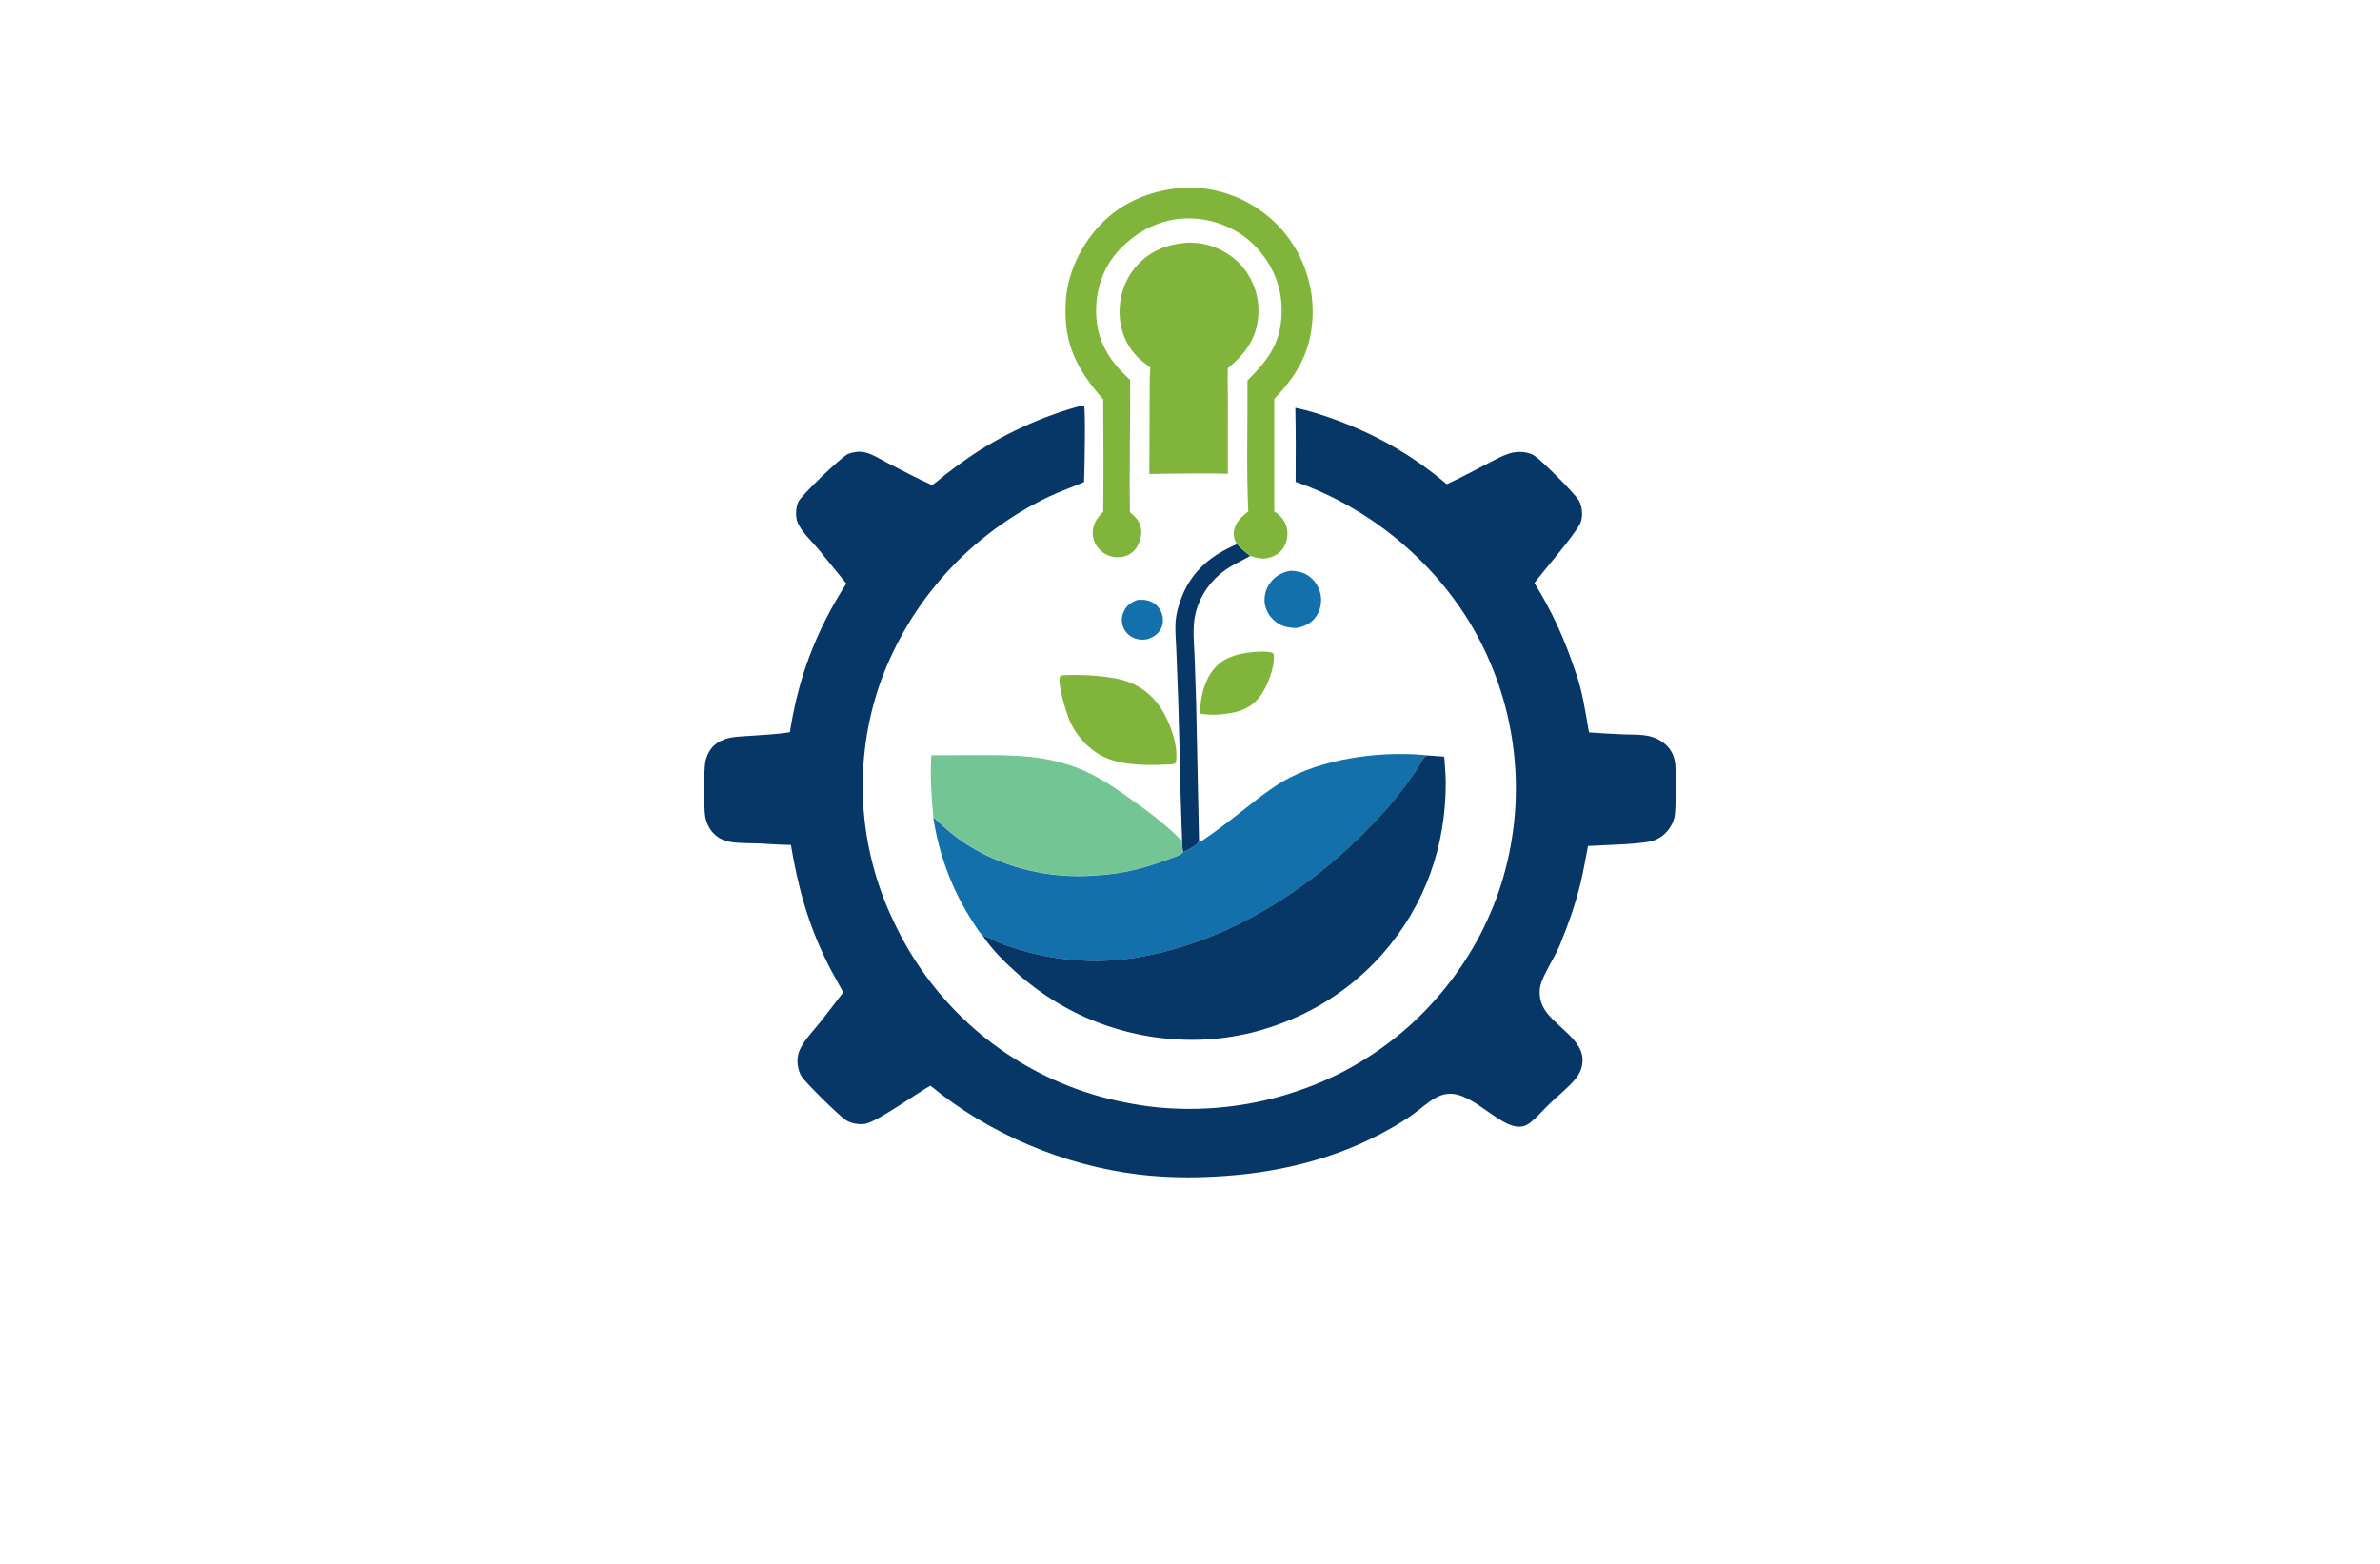 <?xml version="1.0" encoding="utf-8"?>
<!-- Generator: Adobe Illustrator 27.8.1, SVG Export Plug-In . SVG Version: 6.00 Build 0)  -->
<svg version="1.1" xmlns="http://www.w3.org/2000/svg" xmlns:xlink="http://www.w3.org/1999/xlink" x="0px" y="0px"
	 viewBox="0 0 350 230" style="enable-background:new 0 0 350 230;" xml:space="preserve">
<style type="text/css">
	.st0{fill:#FFF5CC;}
	.st1{fill:#FFFECF;}
	.st2{fill:#D3FFCF;}
	.st3{fill:#CFFFFD;}
	.st4{fill:#DEF7F9;}
	.st5{fill:#FFF5F8;}
	.st6{fill:#FFEACF;}
	.st7{fill:#F4F9E1;}
	.st8{fill:#FFEEE9;}
	.st9{fill:#FFFFCF;}
	.st10{fill:#FCD8AE;}
	.st11{fill:#F7F4E8;}
	.st12{fill:#FCF1E3;}
	.st13{fill:#FFECD9;}
	.st14{fill:#FCF6DB;}
	.st15{fill:#FFF3C0;}
	.st16{fill:#CCC8B8;}
	.st17{fill:#CECECE;}
	.st18{fill:#E5E1D1;}
	.st19{fill:#063766;}
	.st20{fill:#0E2848;}
	.st21{fill:#00D19E;}
	.st22{fill:#002389;}
	.st23{fill:#00079C;}
	.st24{fill:#7F4900;}
	.st25{fill:#014742;}
	.st26{fill:#0019FF;}
	.st27{fill:#00B3F9;}
	.st28{fill:#773000;}
	.st29{fill-rule:evenodd;clip-rule:evenodd;fill:#CD00FF;}
	.st30{fill-rule:evenodd;clip-rule:evenodd;fill:#FF9700;}
	.st31{fill:#450056;}
	.st32{fill:#70B208;}
	.st33{fill-rule:evenodd;clip-rule:evenodd;fill:#005CFF;}
	.st34{fill-rule:evenodd;clip-rule:evenodd;fill:#00FF73;}
	.st35{fill-rule:evenodd;clip-rule:evenodd;fill:#014422;}
	.st36{fill-rule:evenodd;clip-rule:evenodd;fill:#A58500;}
	.st37{fill-rule:evenodd;clip-rule:evenodd;fill:#FF7300;}
	.st38{fill:#000202;}
	.st39{fill:#005454;}
	.st40{fill:#AB5FBF;}
	.st41{fill:#51531C;}
	.st42{fill:#661B00;}
	.st43{fill:#001E3F;}
	.st44{fill:#C69400;}
	.st45{fill:#009AB0;}
	.st46{fill:#7F0058;}
	.st47{fill:#006060;}
	.st48{fill:#7500FF;}
	.st49{fill:#9CFF00;}
	.st50{fill:#2ECED8;}
	.st51{fill:#097EAF;}
	.st52{fill-rule:evenodd;clip-rule:evenodd;fill:#097EAF;}
	.st53{fill-rule:evenodd;clip-rule:evenodd;fill:#EA0A8C;}
	.st54{fill:#EBA116;}
	.st55{fill:#151F28;}
	.st56{fill:#36EEE0;}
	.st57{fill:#F652A0;}
	.st58{fill:#F7941E;}
	.st59{fill:#8DC63F;}
	.st60{fill:#FDB913;}
	.st61{fill:#25BDBE;}
	.st62{fill:#CD1223;}
	.st63{fill:#1C1D33;}
	.st64{fill-rule:evenodd;clip-rule:evenodd;fill:#CD1223;}
	.st65{fill:#1A1A1A;}
	.st66{fill:#1AC2EA;}
	.st67{fill:#59C0E4;}
	.st68{fill:#4DB3CE;}
	.st69{fill:#EE8561;}
	.st70{fill:#EABC54;}
	.st71{fill:#1660D6;}
	.st72{fill:#FF7950;}
	.st73{fill:#FFFFFF;}
	.st74{fill:#003889;}
	.st75{fill-rule:evenodd;clip-rule:evenodd;fill:#002551;}
	.st76{fill:#41A0F4;}
	.st77{fill:#F3AF0E;}
	.st78{fill:#F66C22;}
	.st79{fill:#011C34;}
	.st80{fill:#918300;}
	.st81{fill:#A95BFE;}
	.st82{fill:#101C42;}
	.st83{fill:#F5A530;}
	.st84{fill:#00BBDD;}
	.st85{fill:#FF8E27;}
	.st86{fill:#97C213;}
	.st87{fill:#F9A609;}
	.st88{fill:#006E99;}
	.st89{fill:url(#SVGID_1_);}
	
		.st90{fill:none;stroke:url(#SVGID_00000097481456354084226320000017064344746576438967_);stroke-width:5.492;stroke-linecap:round;stroke-linejoin:round;stroke-miterlimit:10;}
	.st91{fill:url(#SVGID_00000075161927279628785320000014873726916006640305_);}
	.st92{fill:url(#SVGID_00000024682646557100617270000009415059841389258118_);}
	.st93{fill:#E16D56;}
	.st94{fill:#A03682;}
	.st95{fill:#A13682;}
	.st96{fill:#E87F45;}
	.st97{fill:url(#SVGID_00000010297137827068369230000002026066092071906723_);}
	.st98{fill:#15110E;}
	.st99{fill-rule:evenodd;clip-rule:evenodd;fill:#009894;}
	.st100{fill:url(#SVGID_00000124845330735817229700000017244140470190569376_);}
	.st101{fill:url(#SVGID_00000176723199062746963760000010465720726199590276_);}
	.st102{fill:url(#SVGID_00000129163739038244780920000013344509699671461816_);}
	.st103{fill:url(#SVGID_00000142885133460629316250000017192040238185053326_);}
	.st104{fill:#846100;}
	.st105{fill:url(#SVGID_00000054223940813896807810000016264740574115745205_);}
	.st106{fill-rule:evenodd;clip-rule:evenodd;fill:#336666;}
	.st107{fill-rule:evenodd;clip-rule:evenodd;fill:#FF6600;}
	.st108{fill:url(#SVGID_00000116231705142470915660000017946682644209500599_);}
	.st109{fill:url(#SVGID_00000057128062307248725820000018291426084053486755_);}
	.st110{fill:url(#SVGID_00000133513905005048660820000008833645548919511178_);}
	.st111{fill:url(#XMLID_00000163765233759701819450000016443704452852611005_);}
	.st112{fill:#F1CA24;}
	.st113{fill:#0676C5;}
	.st114{fill:#93D61F;}
	.st115{fill:#0A98E1;}
	.st116{fill:url(#SVGID_00000013872583968422299050000008110323706667355522_);}
	.st117{fill:#171615;}
	.st118{fill:#FEFEFE;}
	.st119{fill:#E0FF4F;}
	.st120{fill:url(#SVGID_00000065062751622467770750000008398718723594666921_);}
	.st121{fill:#42C130;}
	.st122{fill:#B3376C;}
	.st123{fill:#F6F6F6;}
	.st124{fill:url(#SVGID_00000080892257901064199740000001284112479515002001_);}
	.st125{fill:url(#SVGID_00000041257585759425130340000016513751244095873664_);}
	.st126{fill:#72CAE7;}
	.st127{fill:url(#SVGID_00000039118721180310181080000001247883303103028874_);}
	.st128{fill:url(#SVGID_00000030450582050696382470000011466642910301759379_);}
	.st129{fill:#63AF41;}
	.st130{fill:#115696;}
	.st131{fill:#0F94E1;}
	.st132{fill:#72D1F4;}
	.st133{fill:#C34832;}
	.st134{fill:#88BE61;}
	.st135{fill:#578EB0;}
	.st136{fill:#10A27E;}
	.st137{fill:#F77D49;}
	.st138{fill:#41ADB8;}
	.st139{fill:#F24837;}
	.st140{fill:#192537;}
	.st141{fill:#1470AB;}
	.st142{fill:#74C594;}
	.st143{fill:#80B43A;}
	.st144{fill:#05B2BA;}
	.st145{fill:#0F3462;}
	.st146{fill:#E8353F;}
	.st147{fill:#0E62A4;}
	.st148{fill:#28B1EE;}
	.st149{fill:#258DDF;}
	.st150{fill:#5EB631;}
	.st151{fill:#0A326F;}
	.st152{fill:url(#OBJECTS_00000149383479444330186840000011772909114432187555_);}
	.st153{fill:#2B2353;}
	.st154{fill:#1F9EF3;}
	.st155{fill:#91D9F8;}
	.st156{fill:#889FBE;}
	.st157{fill:url(#SVGID_00000139972211796470733950000015277163186949744013_);}
	.st158{fill:#F48680;}
	.st159{fill-rule:evenodd;clip-rule:evenodd;fill:#0093D2;}
	.st160{fill-rule:evenodd;clip-rule:evenodd;fill:#3F6B3B;}
	.st161{fill:#E7B81E;}
	.st162{fill:#D7972C;}
	.st163{fill:#233F4C;}
	.st164{fill:#20693A;}
	.st165{fill:#7CB032;}
	.st166{fill:#D7972D;}
	.st167{fill:#D8DE75;}
	.st168{fill:#E6EFCF;}
	.st169{fill:#2B8339;}
	.st170{fill:#80AD38;}
	.st171{fill:#D5A62D;}
	.st172{fill:#D3DF72;}
	.st173{fill:#558D4C;}
	.st174{fill:#D6E5ED;}
	.st175{fill:#F6E7B8;}
	.st176{fill:#EDF7E7;}
	.st177{fill:#F4F4F3;}
	.st178{fill:#D4E7EF;}
	.st179{fill:#F3F3E2;}
	.st180{fill:#DCE9DE;}
	.st181{fill:#0EB4A7;}
	.st182{fill:#9DE1E2;}
	.st183{fill:#44BFF4;}
	.st184{fill:#14437D;}
	.st185{fill:url(#SVGID_00000140726598731214016530000002772427767665324172_);}
	.st186{fill:url(#SVGID_00000163038768087322923820000016367578639013912508_);}
	.st187{fill:#0F8CF6;}
	.st188{fill-rule:evenodd;clip-rule:evenodd;fill:url(#SVGID_00000173121332255194764750000016289575913372016029_);}
	.st189{fill-rule:evenodd;clip-rule:evenodd;fill:url(#SVGID_00000106839134517477301580000001435737274698447777_);}
	.st190{fill:url(#SVGID_00000065764084850284477160000003646535868351806859_);}
	.st191{fill:url(#SVGID_00000103236967953763789320000005405331892395938232_);}
	.st192{fill:url(#SVGID_00000004523658486504760950000003885309629850202512_);}
	.st193{fill:url(#SVGID_00000133528028724335281410000015473989235999706031_);}
	.st194{fill:url(#SVGID_00000051356016992413084670000017786567278828640685_);}
	.st195{fill:url(#SVGID_00000178896176953256334780000011855498474792720300_);}
	.st196{fill:url(#SVGID_00000153685272653504450770000005018825953952678321_);}
</style>
<g id="Layer_1">
</g>
<g id="Layer_2">
</g>
<g id="Layer_3">
</g>
<g id="Layer_4">
</g>
<g id="Layer_5">
</g>
<g id="Layer_6">
</g>
<g id="Layer_7">
</g>
<g id="Layer_8">
</g>
<g id="Layer_9">
</g>
<g id="Layer_10">
</g>
<g id="Layer_11">
</g>
<g id="Layer_12">
</g>
<g id="Layer_13">
</g>
<g id="Layer_14">
</g>
<g id="Layer_15">
	<g>
		<path class="st141" d="M167.27,88.23c0.66-0.04,1.26-0.05,1.89,0.21c0.1,0.04,0.19,0.08,0.28,0.13c0.09,0.05,0.18,0.1,0.27,0.16
			c0.09,0.06,0.17,0.12,0.25,0.19c0.08,0.07,0.16,0.14,0.23,0.21c0.07,0.08,0.14,0.15,0.2,0.24c0.06,0.08,0.12,0.17,0.18,0.26
			c0.05,0.09,0.11,0.18,0.15,0.27c0.05,0.09,0.09,0.19,0.12,0.29c0.26,0.73,0.25,1.52-0.09,2.23c-0.41,0.85-1.17,1.31-2.04,1.59
			c-0.63,0.11-1.21,0.1-1.81-0.12c-0.09-0.03-0.18-0.07-0.27-0.11c-0.09-0.04-0.17-0.09-0.26-0.14c-0.08-0.05-0.16-0.1-0.24-0.16
			c-0.08-0.06-0.15-0.12-0.22-0.19c-0.07-0.07-0.14-0.14-0.21-0.21c-0.06-0.07-0.13-0.15-0.18-0.23c-0.06-0.08-0.11-0.16-0.16-0.24
			c-0.05-0.08-0.09-0.17-0.13-0.26c-0.04-0.09-0.08-0.19-0.11-0.28c-0.03-0.1-0.06-0.19-0.08-0.29c-0.02-0.1-0.04-0.2-0.05-0.3
			c-0.01-0.1-0.02-0.2-0.02-0.3c0-0.1,0-0.2,0.02-0.3c0.01-0.1,0.03-0.2,0.05-0.3c0.02-0.1,0.05-0.2,0.08-0.29
			c0.03-0.1,0.07-0.19,0.11-0.28C165.62,89.05,166.35,88.58,167.27,88.23z M186.74,85.79c-0.04,0.06-0.08,0.12-0.12,0.18
			c-0.04,0.06-0.07,0.12-0.11,0.18c-0.03,0.06-0.07,0.12-0.1,0.19c-0.03,0.06-0.06,0.13-0.09,0.19c-0.03,0.06-0.05,0.13-0.08,0.19
			c-0.02,0.07-0.05,0.13-0.07,0.2c-0.02,0.07-0.04,0.13-0.06,0.2c-0.02,0.07-0.03,0.14-0.05,0.2c-0.01,0.07-0.03,0.14-0.04,0.21
			c-0.01,0.07-0.02,0.14-0.03,0.21c-0.01,0.07-0.01,0.14-0.02,0.21c0,0.07-0.01,0.14-0.01,0.21c0,0.07,0,0.14,0,0.21
			c0,0.07,0.01,0.14,0.01,0.21c0.01,0.07,0.02,0.14,0.03,0.21s0.02,0.14,0.04,0.21c0.23,1.12,0.98,2.12,1.95,2.71
			c0.82,0.5,1.68,0.63,2.62,0.66c1.19-0.22,2.19-0.65,2.92-1.68c0.66-0.94,0.89-2.14,0.67-3.26c-0.22-1.12-0.88-2.15-1.83-2.78
			c-0.8-0.53-1.62-0.66-2.55-0.71C188.58,84.14,187.49,84.72,186.74,85.79z"/>
		<path class="st19" d="M181.91,80.03c0.61,0.65,1.22,1.2,1.94,1.73c-0.98,0.58-2.02,1.04-2.99,1.63c-2.5,1.54-4.32,3.92-5.04,6.79
			c-0.51,2.03-0.21,4.47-0.14,6.56l0.22,6.58l0.43,20.37c-0.21,0.61-1.64,1.34-2.24,1.61c-0.04,0.02-0.08,0.02-0.11,0.04l-0.02-0.13
			c-0.2-1.17-0.08-2.36-0.2-3.54c-0.03-2.14-0.15-4.28-0.2-6.43c-0.06-4.16-0.16-8.31-0.3-12.47l-0.28-7.35
			c-0.05-1.26-0.18-2.56-0.11-3.82c0.08-1.36,0.46-2.67,0.97-3.93C175.35,83.89,178.21,81.6,181.91,80.03z"/>
		<path class="st142" d="M136.96,111.08l7.43-0.02c5.7-0.02,10.63,0.13,15.89,2.69c2.05,1,3.91,2.28,5.77,3.6
			c2.52,1.78,5.16,3.72,7.34,5.9c0.12,0.12,0.23,0.24,0.35,0.36c-0.01-0.64-0.05-1.31,0-1.95c0.12,1.18,0,2.38,0.2,3.54l0.02,0.13
			c-0.04,0.05-0.07,0.1-0.11,0.14c-0.37,0.37-1.42,0.65-1.94,0.85c-4.31,1.66-7.75,2.35-12.34,2.5c-6.2,0.2-12.73-1.51-17.9-4.99
			c-1.6-1.08-3.01-2.34-4.41-3.66C136.97,117.15,136.76,114.13,136.96,111.08z"/>
		<path class="st143" d="M183.89,95.94c0.67-0.1,2.8-0.23,3.32,0.14c0.1,0.07,0.1,0.17,0.11,0.28c0.17,1.79-1.01,4.84-2.17,6.24
			c-1.4,1.7-3.17,2.22-5.29,2.42c-1.07,0.18-2.31,0.08-3.38-0.05c-0.01-2.18,0.54-4.68,1.91-6.43
			C179.79,96.76,181.74,96.2,183.89,95.94z M155.9,99.46c-0.44,1.12,0.95,5.51,1.44,6.61c1.08,2.44,3.15,4.56,5.66,5.53
			c2.72,1.05,6.25,0.95,9.15,0.83c0.27-0.04,0.58-0.04,0.77-0.26c0.45-2.46-0.92-6.15-2.3-8.17c-1.59-2.31-3.79-3.72-6.54-4.22
			c-2.34-0.43-4.85-0.57-7.23-0.49C156.52,99.3,156.18,99.26,155.9,99.46z M167.03,39.24c-1.78,2.07-2.57,4.8-2.35,7.5
			c0.2,2.43,1.29,4.7,3.16,6.27c0.43,0.36,0.87,0.7,1.32,1.04c-0.13,1.8-0.08,3.64-0.1,5.45l-0.04,10.21
			c2.14-0.04,4.28-0.06,6.42-0.07c1.7,0,3.41-0.04,5.12,0.05l0.01-10.54c0-1.66-0.05-3.33-0.01-4.99c2.48-2.05,4.17-4.24,4.47-7.54
			c0.02-0.16,0.03-0.33,0.03-0.5c0.01-0.17,0.01-0.33,0.01-0.5c0-0.17-0.01-0.33-0.02-0.5c-0.01-0.17-0.02-0.33-0.04-0.5
			c-0.02-0.16-0.04-0.33-0.06-0.49c-0.03-0.16-0.06-0.33-0.09-0.49c-0.03-0.16-0.07-0.32-0.11-0.48s-0.09-0.32-0.14-0.48
			c-0.05-0.16-0.1-0.31-0.16-0.47c-0.06-0.16-0.12-0.31-0.18-0.46c-0.07-0.15-0.13-0.3-0.21-0.45s-0.15-0.3-0.23-0.44
			s-0.16-0.29-0.25-0.43c-0.09-0.14-0.18-0.28-0.27-0.42c-0.09-0.14-0.19-0.27-0.29-0.4c-0.1-0.13-0.21-0.26-0.31-0.39
			c-0.11-0.13-0.23-0.25-0.34-0.38c-0.12-0.12-0.24-0.24-0.36-0.36c-0.12-0.12-0.25-0.23-0.38-0.34c-0.13-0.11-0.26-0.22-0.4-0.32
			c-0.13-0.1-0.27-0.2-0.41-0.3c-0.14-0.1-0.28-0.19-0.43-0.28c-0.14-0.09-0.29-0.18-0.44-0.26c-0.15-0.08-0.3-0.16-0.45-0.24
			c-0.15-0.08-0.31-0.15-0.46-0.21c-0.16-0.07-0.31-0.13-0.47-0.19c-0.16-0.06-0.32-0.12-0.48-0.17c-0.16-0.05-0.33-0.1-0.49-0.14
			c-0.16-0.04-0.33-0.08-0.5-0.12s-0.33-0.07-0.5-0.09c-0.17-0.03-0.34-0.05-0.51-0.07c-0.17-0.02-0.34-0.03-0.51-0.04
			c-0.35-0.02-0.71-0.04-1.06-0.01C171.56,35.93,169,36.95,167.03,39.24z M162.24,75.29c-0.06,0.06-0.12,0.12-0.19,0.18
			c-0.81,0.79-1.38,1.77-1.36,2.93c0,0.12,0.01,0.24,0.02,0.35c0.01,0.12,0.03,0.23,0.06,0.35c0.03,0.12,0.06,0.23,0.09,0.34
			c0.04,0.11,0.08,0.22,0.13,0.33c0.05,0.11,0.1,0.21,0.16,0.32c0.06,0.1,0.12,0.2,0.19,0.3c0.07,0.1,0.14,0.19,0.22,0.28
			c0.08,0.09,0.16,0.18,0.24,0.26c0.05,0.04,0.1,0.09,0.15,0.13c0.05,0.04,0.1,0.08,0.15,0.12c0.05,0.04,0.1,0.08,0.16,0.11
			c0.05,0.04,0.11,0.07,0.16,0.11c0.06,0.03,0.11,0.07,0.17,0.1c0.06,0.03,0.11,0.06,0.17,0.09c0.06,0.03,0.12,0.05,0.18,0.08
			c0.06,0.02,0.12,0.05,0.18,0.07c0.06,0.02,0.12,0.04,0.19,0.06s0.12,0.04,0.19,0.05c0.06,0.02,0.13,0.03,0.19,0.04
			c0.06,0.01,0.13,0.02,0.19,0.03c0.06,0.01,0.13,0.02,0.19,0.02s0.13,0.01,0.19,0.01c0.06,0,0.13,0,0.19,0c0.06,0,0.13,0,0.19-0.01
			c0.85-0.05,1.65-0.4,2.22-1.05c0.66-0.75,1.04-1.93,0.97-2.92c-0.08-1.2-0.79-1.91-1.66-2.63c-0.11-6.49,0.07-12.99,0.03-19.48
			c-0.1-0.09-0.19-0.17-0.29-0.26c-2.8-2.59-4.58-5.47-4.71-9.38c-0.12-3.53,0.99-6.93,3.44-9.51c2.65-2.79,6.09-4.54,9.96-4.59
			c3.49-0.05,7.12,1.29,9.63,3.73c2.65,2.58,4.23,5.9,4.25,9.62c0.02,4.8-1.8,7.25-5.03,10.5c0.05,6.41-0.18,12.87,0.12,19.26
			c-0.91,0.67-1.82,1.53-2.07,2.68c-0.02,0.09-0.03,0.18-0.04,0.27c-0.01,0.09-0.02,0.18-0.02,0.27c0,0.09,0,0.18,0.01,0.27
			c0.01,0.09,0.02,0.18,0.04,0.27c0.02,0.09,0.04,0.18,0.06,0.27c0.03,0.09,0.05,0.17,0.09,0.26c0.03,0.08,0.07,0.17,0.11,0.25
			c0.04,0.08,0.09,0.16,0.14,0.24c0.61,0.65,1.22,1.2,1.94,1.73c0.78,0.27,1.58,0.49,2.41,0.36c0.97-0.15,1.87-0.62,2.43-1.43
			c0.59-0.84,0.79-1.96,0.58-2.96c-0.24-1.15-0.91-1.87-1.86-2.49l0-16.54c3.14-3.29,5.17-6.53,5.57-11.18
			c0.01-0.15,0.03-0.3,0.04-0.45c0.01-0.15,0.02-0.3,0.03-0.45c0.01-0.15,0.01-0.3,0.01-0.45c0-0.15,0-0.3,0-0.45
			c0-0.15,0-0.3-0.01-0.45c0-0.15-0.01-0.3-0.02-0.45c-0.01-0.15-0.02-0.3-0.03-0.45c-0.01-0.15-0.03-0.3-0.04-0.45
			c-0.02-0.15-0.03-0.3-0.05-0.45c-0.02-0.15-0.04-0.3-0.07-0.45c-0.02-0.15-0.05-0.3-0.08-0.45c-0.03-0.15-0.06-0.3-0.09-0.45
			c-0.03-0.15-0.06-0.3-0.1-0.44c-0.03-0.15-0.07-0.29-0.11-0.44c-0.04-0.15-0.08-0.29-0.12-0.44c-0.04-0.15-0.09-0.29-0.13-0.43
			c-0.05-0.14-0.09-0.29-0.14-0.43c-0.05-0.14-0.1-0.29-0.15-0.43c-0.05-0.14-0.11-0.28-0.16-0.42c-0.06-0.14-0.11-0.28-0.17-0.42
			c-0.06-0.14-0.12-0.28-0.18-0.41c-0.06-0.14-0.13-0.27-0.19-0.41c-0.07-0.14-0.13-0.27-0.2-0.4c-0.07-0.13-0.14-0.27-0.21-0.4
			c-0.07-0.13-0.15-0.26-0.23-0.39c-0.08-0.13-0.15-0.26-0.23-0.39c-0.08-0.13-0.16-0.26-0.24-0.38c-0.08-0.13-0.17-0.25-0.25-0.38
			c-0.09-0.12-0.17-0.25-0.26-0.37c-0.09-0.12-0.18-0.24-0.27-0.36c-0.09-0.12-0.19-0.24-0.28-0.36c-0.1-0.12-0.19-0.23-0.29-0.35
			c-0.1-0.11-0.19-0.23-0.29-0.34c-0.1-0.11-0.2-0.22-0.3-0.33c-0.1-0.11-0.2-0.22-0.31-0.32c-0.1-0.11-0.21-0.21-0.32-0.31
			c-0.11-0.1-0.21-0.21-0.32-0.31c-0.11-0.1-0.22-0.2-0.33-0.3c-0.11-0.1-0.22-0.2-0.34-0.29s-0.23-0.19-0.35-0.28
			c-0.12-0.09-0.23-0.18-0.35-0.27c-0.12-0.09-0.24-0.18-0.36-0.26c-0.12-0.09-0.24-0.17-0.37-0.26s-0.25-0.17-0.37-0.25
			c-0.12-0.08-0.25-0.16-0.38-0.24c-0.13-0.08-0.25-0.15-0.38-0.23c-0.13-0.07-0.26-0.15-0.39-0.22c-0.13-0.07-0.26-0.14-0.39-0.21
			c-0.13-0.07-0.27-0.13-0.4-0.2c-0.13-0.06-0.27-0.13-0.4-0.19c-0.14-0.06-0.27-0.12-0.41-0.18c-0.14-0.06-0.27-0.11-0.41-0.17
			c-0.14-0.05-0.28-0.11-0.42-0.16c-0.14-0.05-0.28-0.1-0.42-0.15c-0.14-0.05-0.28-0.09-0.42-0.14c-0.14-0.04-0.28-0.09-0.43-0.13
			c-0.14-0.04-0.29-0.08-0.43-0.12c-0.14-0.04-0.29-0.07-0.43-0.11c-0.14-0.03-0.29-0.07-0.44-0.1c-0.15-0.03-0.29-0.06-0.44-0.09
			c-0.15-0.03-0.29-0.05-0.44-0.07c-0.15-0.02-0.29-0.04-0.44-0.06c-0.15-0.02-0.29-0.04-0.44-0.05c-0.15-0.02-0.3-0.03-0.44-0.04
			c-4.69-0.36-9.75,1.11-13.33,4.21c-3.53,3.05-6.01,7.69-6.31,12.37c-0.4,6.15,1.51,9.96,5.5,14.49
			C162.28,64.26,162.29,69.78,162.24,75.29z"/>
		<path class="st141" d="M176.32,123.69l0.05,0.09l0.16,0.02c2.61-1.72,5.02-3.65,7.47-5.58c1.82-1.44,3.75-2.88,5.82-3.93
			c5.84-2.95,14.1-3.91,20.56-3.15c-0.28,0.01-0.63-0.05-0.84,0.17c-0.47,0.51-0.97,1.57-1.39,2.19c-1.22,1.78-2.49,3.49-3.92,5.12
			c-9.1,10.41-21.5,19.08-35.23,21.87c-0.41,0.09-0.82,0.16-1.23,0.24c-0.41,0.07-0.83,0.14-1.24,0.2
			c-0.41,0.06-0.83,0.11-1.25,0.16c-0.42,0.05-0.83,0.08-1.25,0.12c-0.42,0.03-0.84,0.06-1.25,0.08c-0.42,0.02-0.84,0.03-1.26,0.04
			c-0.42,0-0.84,0-1.26-0.01c-0.42-0.01-0.84-0.02-1.26-0.05c-0.42-0.02-0.84-0.05-1.25-0.09c-0.42-0.04-0.83-0.08-1.25-0.13
			c-0.42-0.05-0.83-0.1-1.25-0.17c-0.41-0.06-0.83-0.13-1.24-0.21c-0.41-0.08-0.82-0.16-1.23-0.25c-0.41-0.09-0.82-0.18-1.22-0.29
			c-0.41-0.1-0.81-0.21-1.21-0.33c-0.4-0.12-0.8-0.24-1.2-0.36c-0.83-0.27-1.66-0.55-2.46-0.9c-0.71-0.31-1.45-0.73-2.19-0.96
			c-0.57-0.53-1.1-1.48-1.54-2.14c-0.37-0.58-0.72-1.16-1.06-1.75s-0.66-1.2-0.97-1.81c-0.31-0.61-0.6-1.23-0.87-1.86
			c-0.27-0.63-0.53-1.26-0.77-1.9c-0.24-0.64-0.46-1.29-0.67-1.94c-0.21-0.65-0.39-1.31-0.56-1.97c-0.17-0.66-0.32-1.33-0.46-2
			c-0.13-0.67-0.25-1.34-0.35-2.02c1.4,1.32,2.82,2.58,4.41,3.66c5.16,3.48,11.69,5.19,17.9,4.99c4.59-0.15,8.03-0.85,12.34-2.5
			c0.52-0.2,1.57-0.48,1.94-0.85c0.04-0.04,0.08-0.09,0.11-0.14c0.04-0.01,0.08-0.02,0.11-0.04
			C174.69,125.03,176.11,124.3,176.32,123.69z"/>
		<path class="st19" d="M210.4,111.13c0.66,0.05,1.33,0.12,1.99,0.15c0.08,1.26,0.22,2.53,0.22,3.8c0.02,9.45-3.07,18.11-9.31,25.23
			c-0.2,0.23-0.41,0.45-0.62,0.68c-0.21,0.22-0.42,0.44-0.63,0.66c-0.21,0.22-0.43,0.43-0.65,0.65c-0.22,0.21-0.44,0.42-0.67,0.63
			c-0.22,0.21-0.45,0.41-0.68,0.61c-0.23,0.2-0.46,0.4-0.69,0.6c-0.23,0.2-0.47,0.39-0.71,0.58c-0.24,0.19-0.48,0.38-0.72,0.56
			c-0.24,0.18-0.49,0.37-0.74,0.54c-0.25,0.18-0.5,0.35-0.75,0.53c-0.25,0.17-0.51,0.34-0.76,0.51c-0.26,0.17-0.51,0.33-0.77,0.49
			c-0.26,0.16-0.52,0.32-0.79,0.47c-0.26,0.15-0.53,0.3-0.8,0.45c-0.27,0.15-0.54,0.29-0.81,0.43c-0.27,0.14-0.54,0.28-0.82,0.41
			c-0.27,0.13-0.55,0.26-0.83,0.39c-0.28,0.13-0.56,0.25-0.84,0.37c-0.28,0.12-0.56,0.24-0.85,0.35c-0.28,0.11-0.57,0.22-0.85,0.33
			c-0.29,0.11-0.57,0.21-0.86,0.31c-0.29,0.1-0.58,0.2-0.87,0.29c-0.29,0.09-0.58,0.18-0.88,0.27c-0.29,0.09-0.59,0.17-0.88,0.25
			c-0.29,0.08-0.59,0.15-0.89,0.23c-0.3,0.07-0.59,0.14-0.89,0.2c-0.3,0.06-0.6,0.12-0.9,0.18c-0.3,0.06-0.6,0.11-0.9,0.16
			s-0.6,0.1-0.91,0.14c-0.3,0.04-0.61,0.08-0.91,0.12c-0.3,0.04-0.61,0.07-0.91,0.09c-0.3,0.03-0.61,0.05-0.91,0.07
			c-0.32,0.02-0.64,0.03-0.96,0.05c-0.32,0.01-0.64,0.02-0.96,0.02c-0.32,0-0.64,0-0.96,0c-0.32,0-0.64-0.01-0.96-0.03
			c-0.32-0.01-0.64-0.03-0.96-0.05c-0.32-0.02-0.64-0.04-0.95-0.07c-0.32-0.03-0.64-0.06-0.95-0.1c-0.32-0.04-0.63-0.08-0.95-0.12
			c-0.32-0.04-0.63-0.09-0.95-0.14c-0.31-0.05-0.63-0.11-0.94-0.17c-0.31-0.06-0.63-0.12-0.94-0.19c-0.31-0.07-0.62-0.14-0.93-0.21
			c-0.31-0.07-0.62-0.15-0.93-0.24c-0.31-0.08-0.62-0.17-0.92-0.26c-0.31-0.09-0.61-0.18-0.91-0.28c-0.3-0.1-0.61-0.2-0.91-0.3
			c-0.3-0.11-0.6-0.21-0.9-0.33c-0.3-0.11-0.6-0.23-0.89-0.35c-0.3-0.12-0.59-0.24-0.88-0.37c-0.29-0.13-0.58-0.26-0.87-0.39
			c-0.29-0.13-0.58-0.27-0.86-0.41c-0.29-0.14-0.57-0.29-0.85-0.44s-0.56-0.3-0.84-0.46c-0.28-0.16-0.56-0.31-0.83-0.48
			c-0.27-0.16-0.55-0.33-0.82-0.5c-0.27-0.17-0.54-0.34-0.81-0.52c-0.27-0.18-0.53-0.35-0.79-0.54c-0.26-0.18-0.52-0.37-0.78-0.56
			c-0.26-0.19-0.51-0.38-0.76-0.58c-0.25-0.2-0.5-0.39-0.75-0.59c-0.25-0.2-0.49-0.41-0.74-0.61c-0.24-0.21-0.48-0.42-0.72-0.63
			c-1.75-1.55-3.67-3.48-4.95-5.44c0.74,0.22,1.48,0.64,2.19,0.96c0.8,0.35,1.63,0.63,2.46,0.9c0.4,0.13,0.8,0.25,1.2,0.36
			c0.4,0.11,0.81,0.22,1.21,0.33c0.41,0.1,0.81,0.2,1.22,0.29c0.41,0.09,0.82,0.17,1.23,0.25c0.41,0.08,0.82,0.14,1.24,0.21
			c0.41,0.06,0.83,0.12,1.25,0.17c0.42,0.05,0.83,0.09,1.25,0.13c0.42,0.04,0.83,0.06,1.25,0.09c0.42,0.02,0.84,0.04,1.26,0.05
			c0.42,0.01,0.84,0.01,1.26,0.01c0.42,0,0.84-0.02,1.26-0.04c0.42-0.02,0.84-0.04,1.25-0.08c0.42-0.03,0.83-0.07,1.25-0.12
			c0.42-0.05,0.83-0.1,1.25-0.16c0.41-0.06,0.83-0.12,1.24-0.2c0.41-0.07,0.82-0.15,1.23-0.24c13.73-2.79,26.13-11.46,35.23-21.87
			c1.42-1.63,2.7-3.34,3.92-5.12c0.42-0.62,0.93-1.67,1.39-2.19C209.76,111.08,210.11,111.15,210.4,111.13z M142.3,67.4
			c-1.11,0.77-2.21,1.57-3.28,2.41c-0.64,0.51-1.27,1.08-1.94,1.54c-2.2-0.97-4.34-2.14-6.49-3.23c-1.07-0.54-2.29-1.36-3.46-1.6
			c-0.79-0.16-1.63-0.06-2.38,0.23c-0.95,0.36-6.99,6.17-7.37,7.09c-0.36,0.88-0.44,2.16-0.06,3.05c0.6,1.39,2.02,2.66,2.98,3.82
			l4.16,5.11c-4.44,6.94-7.03,13.72-8.3,21.87c-1.93,0.31-3.91,0.39-5.86,0.53c-1.23,0.09-2.54,0.09-3.72,0.5
			c-0.82,0.29-1.54,0.76-2.06,1.47c-0.41,0.56-0.67,1.22-0.8,1.91c-0.22,1.17-0.23,6.76-0.01,7.99c0.21,1.2,0.84,2.3,1.84,3
			c0.12,0.09,0.25,0.17,0.39,0.24c0.13,0.07,0.27,0.14,0.41,0.2c0.14,0.06,0.28,0.11,0.43,0.15c0.15,0.04,0.29,0.08,0.44,0.11
			c1.4,0.27,2.98,0.2,4.41,0.26c1.56,0.06,3.12,0.21,4.68,0.22c1.06,6.29,2.52,11.6,5.36,17.35c0.72,1.47,1.56,2.88,2.34,4.32
			c-1.1,1.44-2.2,2.89-3.32,4.31c-1.03,1.31-2.43,2.68-3.1,4.21c-0.31,0.71-0.38,1.47-0.27,2.24c0.08,0.53,0.25,1.12,0.54,1.58
			c0.66,1.04,5.34,5.59,6.39,6.36c0.81,0.58,2.07,0.82,3.04,0.63c1.77-0.35,7.47-4.43,9.54-5.6c8.55,7.07,19.6,11.74,30.62,13.06
			c4.78,0.58,9.78,0.52,14.56,0.06c6.5-0.62,13.09-2.23,19.01-5.02c2.28-1.08,4.57-2.34,6.63-3.78c1.15-0.81,2.28-1.88,3.5-2.55
			c0.56-0.3,1.11-0.5,1.74-0.56c3.87-0.41,8.07,5.71,11.24,4.72c0.39-0.12,0.74-0.35,1.05-0.61c0.94-0.77,1.76-1.75,2.64-2.6
			c1.25-1.2,2.73-2.36,3.85-3.69c0.74-0.89,1.14-1.96,1.04-3.13c-0.25-3.02-4.59-4.95-5.85-7.61c-0.06-0.12-0.11-0.24-0.15-0.36
			c-0.05-0.12-0.09-0.25-0.12-0.38c-0.03-0.13-0.06-0.26-0.09-0.39c-0.02-0.13-0.04-0.26-0.06-0.39c-0.01-0.13-0.02-0.26-0.02-0.39
			c0-0.13,0-0.26,0.01-0.39c0.01-0.13,0.02-0.26,0.04-0.39c0.02-0.13,0.05-0.26,0.08-0.39c0.4-1.58,2.09-4.07,2.8-5.81
			c1.23-2.99,2.33-6.06,3.09-9.21c0.43-1.79,0.73-3.63,1.09-5.44c2.12-0.13,7.94-0.24,9.57-0.78c0.19-0.06,0.38-0.14,0.57-0.23
			c0.18-0.09,0.36-0.19,0.53-0.3c0.17-0.11,0.33-0.23,0.49-0.37c0.15-0.13,0.3-0.28,0.43-0.43c0.14-0.15,0.27-0.31,0.38-0.48
			c0.12-0.17,0.22-0.34,0.32-0.52c0.1-0.18,0.18-0.37,0.25-0.56c0.07-0.19,0.13-0.39,0.18-0.59c0.24-1.05,0.21-6.35,0.13-7.58
			c-0.09-1.28-0.58-2.37-1.57-3.2c-0.15-0.13-0.31-0.24-0.47-0.35c-0.16-0.11-0.33-0.21-0.51-0.3c-0.18-0.09-0.35-0.17-0.54-0.24
			c-0.18-0.07-0.37-0.13-0.56-0.18c-1.29-0.33-2.81-0.26-4.13-0.31c-1.64-0.07-3.29-0.17-4.93-0.29c-0.52-2.98-0.96-6.17-2.02-9.01
			c-1.52-4.61-3.43-8.83-6-12.96c1.39-1.84,6.05-7.21,6.75-8.81c0.27-0.63,0.31-1.32,0.21-1.99c-0.07-0.46-0.2-1-0.46-1.39
			c-0.74-1.15-5.34-5.75-6.47-6.51c-0.87-0.59-2.22-0.68-3.22-0.47c-1.22,0.26-2.37,0.94-3.48,1.5c-2.07,1.04-4.11,2.2-6.22,3.14
			c-4.84-4.12-10.2-7.2-16.15-9.4c-2-0.74-4.03-1.41-6.12-1.83c0.07,3.63,0.08,7.25,0.04,10.88c11.83,4.11,22.2,13.17,27.65,24.45
			c0.17,0.34,0.33,0.69,0.49,1.04c0.16,0.35,0.31,0.7,0.46,1.05c0.15,0.35,0.3,0.71,0.44,1.06c0.14,0.36,0.28,0.71,0.41,1.07
			c0.13,0.36,0.26,0.72,0.39,1.08c0.12,0.36,0.24,0.73,0.36,1.09c0.12,0.37,0.23,0.73,0.33,1.1c0.11,0.37,0.21,0.74,0.31,1.11
			c0.1,0.37,0.19,0.74,0.28,1.12c0.09,0.37,0.17,0.75,0.25,1.12c0.08,0.37,0.15,0.75,0.22,1.13c0.07,0.38,0.14,0.75,0.2,1.13
			c0.06,0.38,0.12,0.76,0.17,1.14c0.05,0.38,0.1,0.76,0.14,1.14c0.04,0.38,0.08,0.76,0.11,1.14c0.03,0.38,0.06,0.76,0.09,1.15
			c0.02,0.38,0.04,0.77,0.06,1.15c0.01,0.38,0.02,0.77,0.03,1.15c0.01,0.38,0.01,0.77,0,1.15c0,0.38-0.01,0.77-0.03,1.15
			c-0.01,0.38-0.03,0.77-0.05,1.15c-0.02,0.38-0.05,0.76-0.08,1.15c-0.03,0.38-0.07,0.76-0.11,1.14c-0.04,0.38-0.09,0.76-0.14,1.14
			c-0.05,0.38-0.11,0.76-0.17,1.14c-0.06,0.38-0.12,0.76-0.19,1.13c-0.07,0.38-0.14,0.75-0.22,1.13c-0.08,0.38-0.16,0.75-0.25,1.12
			c-0.09,0.37-0.18,0.75-0.28,1.12c-0.1,0.37-0.2,0.74-0.3,1.11c-0.11,0.37-0.22,0.74-0.33,1.1c-0.11,0.37-0.23,0.73-0.36,1.09
			c-0.13,0.37-0.26,0.73-0.39,1.09c-0.14,0.36-0.28,0.72-0.42,1.08c-0.14,0.36-0.29,0.72-0.45,1.07c-0.15,0.36-0.31,0.71-0.47,1.06
			c-0.16,0.35-0.33,0.7-0.5,1.05c-0.17,0.35-0.35,0.69-0.52,1.04c-0.18,0.34-0.36,0.68-0.55,1.02c-0.19,0.34-0.38,0.68-0.58,1.01
			c-0.2,0.33-0.4,0.67-0.6,0.99c-0.2,0.33-0.41,0.66-0.62,0.98c-0.21,0.32-0.43,0.65-0.65,0.96s-0.44,0.63-0.67,0.95
			c-0.23,0.31-0.46,0.62-0.69,0.93c-0.24,0.31-0.47,0.61-0.72,0.91c-0.24,0.3-0.49,0.6-0.74,0.9c-0.25,0.3-0.5,0.59-0.76,0.88
			c-0.26,0.29-0.52,0.58-0.78,0.86c-0.26,0.28-0.53,0.56-0.8,0.84c-0.27,0.28-0.55,0.55-0.82,0.82c-0.28,0.27-0.56,0.54-0.84,0.8
			c-0.28,0.26-0.57,0.52-0.86,0.78c-0.29,0.26-0.58,0.51-0.88,0.76c-0.3,0.25-0.6,0.49-0.9,0.73c-0.3,0.24-0.61,0.48-0.92,0.71
			c-0.31,0.23-0.62,0.46-0.93,0.69c-0.31,0.23-0.63,0.45-0.95,0.67c-0.32,0.22-0.64,0.43-0.97,0.64c-0.32,0.21-0.65,0.42-0.98,0.62
			c-0.33,0.2-0.66,0.4-1,0.6c-0.33,0.19-0.67,0.38-1.01,0.57c-0.34,0.19-0.68,0.37-1.02,0.55c-0.34,0.18-0.69,0.35-1.04,0.52
			c-0.37,0.18-0.74,0.35-1.11,0.52c-0.37,0.17-0.75,0.33-1.12,0.49c-0.38,0.16-0.75,0.31-1.13,0.46c-0.38,0.15-0.76,0.29-1.14,0.43
			c-0.38,0.14-0.77,0.27-1.15,0.4c-0.39,0.13-0.77,0.25-1.16,0.38c-0.39,0.12-0.78,0.24-1.17,0.35c-0.39,0.11-0.79,0.22-1.18,0.32
			c-0.4,0.1-0.79,0.2-1.19,0.29c-0.4,0.09-0.8,0.18-1.2,0.26c-0.4,0.08-0.8,0.16-1.2,0.23c-0.4,0.07-0.8,0.14-1.21,0.2
			c-0.4,0.06-0.81,0.12-1.21,0.17s-0.81,0.1-1.21,0.14c-0.41,0.04-0.81,0.08-1.22,0.11c-0.41,0.03-0.81,0.06-1.22,0.08
			c-0.41,0.02-0.81,0.04-1.22,0.05c-0.41,0.01-0.81,0.02-1.22,0.02c-0.41,0-0.82,0-1.22-0.01c-0.41-0.01-0.81-0.02-1.22-0.04
			c-0.41-0.02-0.81-0.04-1.22-0.07c-0.41-0.03-0.81-0.06-1.22-0.1c-0.41-0.04-0.81-0.09-1.22-0.14c-0.4-0.05-0.81-0.11-1.21-0.17
			c-0.4-0.06-0.81-0.13-1.21-0.2c-0.4-0.07-0.8-0.15-1.2-0.23c-0.4-0.08-0.8-0.16-1.2-0.25c-0.4-0.09-0.79-0.18-1.19-0.28
			c-0.4-0.1-0.79-0.2-1.18-0.31c-0.39-0.11-0.78-0.22-1.17-0.34c-0.39-0.12-0.78-0.24-1.16-0.37c-0.39-0.13-0.77-0.26-1.16-0.4
			c-0.37-0.13-0.73-0.27-1.09-0.41c-0.36-0.14-0.72-0.29-1.08-0.44c-0.36-0.15-0.72-0.31-1.07-0.46c-0.36-0.16-0.71-0.32-1.06-0.49
			c-0.35-0.17-0.7-0.34-1.05-0.52c-0.35-0.18-0.69-0.36-1.04-0.54c-0.34-0.19-0.68-0.37-1.02-0.57c-0.34-0.19-0.67-0.39-1.01-0.59
			c-0.33-0.2-0.66-0.41-0.99-0.62c-0.33-0.21-0.65-0.42-0.98-0.64c-0.32-0.22-0.64-0.44-0.96-0.67c-0.32-0.23-0.63-0.46-0.95-0.69
			c-0.31-0.23-0.62-0.47-0.93-0.71c-0.31-0.24-0.61-0.49-0.91-0.73c-0.3-0.25-0.6-0.5-0.89-0.76c-0.29-0.26-0.59-0.51-0.87-0.78
			c-0.29-0.26-0.57-0.53-0.85-0.8c-0.28-0.27-0.56-0.54-0.83-0.82c-0.27-0.28-0.55-0.56-0.81-0.84c-0.27-0.28-0.53-0.57-0.79-0.86
			c-0.26-0.29-0.52-0.58-0.77-0.88c-0.25-0.3-0.5-0.6-0.75-0.9c-0.25-0.3-0.49-0.61-0.73-0.92c-0.24-0.31-0.47-0.62-0.7-0.93
			c-0.23-0.31-0.46-0.63-0.68-0.95s-0.44-0.64-0.66-0.97c-0.22-0.33-0.43-0.65-0.63-0.98c-0.21-0.33-0.41-0.66-0.61-1
			c-0.2-0.34-0.39-0.67-0.58-1.01c-0.19-0.34-0.38-0.68-0.56-1.03c-0.18-0.34-0.36-0.69-0.53-1.04c-0.17-0.35-0.34-0.7-0.51-1.05
			c-0.16-0.34-0.32-0.68-0.48-1.02c-0.16-0.34-0.31-0.69-0.45-1.03c-0.15-0.35-0.29-0.7-0.43-1.05c-0.14-0.35-0.27-0.7-0.4-1.06
			c-0.13-0.35-0.26-0.71-0.38-1.07c-0.12-0.36-0.24-0.71-0.35-1.07c-0.11-0.36-0.22-0.72-0.32-1.08c-0.1-0.36-0.2-0.73-0.3-1.09
			c-0.09-0.36-0.18-0.73-0.27-1.1c-0.09-0.37-0.17-0.73-0.24-1.1c-0.08-0.37-0.15-0.74-0.22-1.11c-0.07-0.37-0.13-0.74-0.19-1.11
			c-0.06-0.37-0.11-0.74-0.16-1.12c-0.05-0.37-0.09-0.75-0.13-1.12c-0.04-0.37-0.07-0.75-0.11-1.13c-0.03-0.38-0.06-0.75-0.08-1.13
			c-0.02-0.38-0.04-0.75-0.05-1.13c-0.01-0.38-0.02-0.75-0.02-1.13c0-0.38,0-0.75,0.01-1.13c0.01-0.38,0.02-0.75,0.03-1.13
			c0.02-0.38,0.04-0.75,0.06-1.13c0.03-0.38,0.05-0.75,0.09-1.13c0.03-0.38,0.07-0.75,0.12-1.12c0.04-0.37,0.09-0.75,0.14-1.12
			c0.05-0.37,0.11-0.75,0.17-1.12c0.06-0.37,0.13-0.74,0.2-1.11c0.07-0.37,0.15-0.74,0.23-1.11c0.08-0.37,0.16-0.73,0.25-1.1
			c0.09-0.37,0.18-0.73,0.28-1.09c0.1-0.36,0.2-0.73,0.31-1.09c0.11-0.36,0.22-0.72,0.33-1.08c0.12-0.36,0.24-0.72,0.36-1.07
			c0.13-0.37,0.27-0.74,0.42-1.11c0.14-0.37,0.29-0.74,0.44-1.1c0.15-0.37,0.31-0.73,0.47-1.09c0.16-0.36,0.33-0.72,0.5-1.08
			c0.17-0.36,0.34-0.71,0.52-1.06c0.18-0.35,0.36-0.7,0.55-1.05c0.19-0.35,0.38-0.69,0.57-1.04c0.2-0.34,0.4-0.68,0.6-1.02
			c0.2-0.34,0.41-0.67,0.62-1.01c0.21-0.33,0.43-0.66,0.65-0.99c0.22-0.33,0.44-0.65,0.67-0.98c0.23-0.32,0.46-0.64,0.7-0.96
			c0.24-0.32,0.48-0.63,0.72-0.94c0.24-0.31,0.49-0.62,0.74-0.92c0.25-0.31,0.51-0.61,0.76-0.91c0.26-0.3,0.52-0.59,0.79-0.89
			c0.27-0.29,0.54-0.58,0.81-0.87c0.27-0.29,0.55-0.57,0.83-0.85c0.28-0.28,0.56-0.56,0.85-0.83c0.29-0.27,0.58-0.54,0.87-0.81
			c0.29-0.27,0.59-0.53,0.89-0.78c0.3-0.26,0.6-0.51,0.91-0.76c0.31-0.25,0.61-0.5,0.93-0.74c0.31-0.24,0.63-0.48,0.94-0.72
			c0.32-0.24,0.64-0.47,0.96-0.69c0.32-0.23,0.65-0.45,0.98-0.67c0.33-0.22,0.66-0.44,0.99-0.65c0.33-0.21,0.67-0.42,1.01-0.62
			c0.34-0.2,0.68-0.4,1.02-0.6c0.34-0.19,0.69-0.39,1.04-0.57c0.35-0.19,0.7-0.37,1.05-0.55c0.35-0.18,0.71-0.35,1.07-0.52
			c1.67-0.79,3.41-1.38,5.1-2.12c0.06-1.34,0.26-10.79-0.01-11.24l-0.23-0.03C153.28,61.18,147.27,63.95,142.3,67.4z"/>
	</g>
</g>
</svg>
